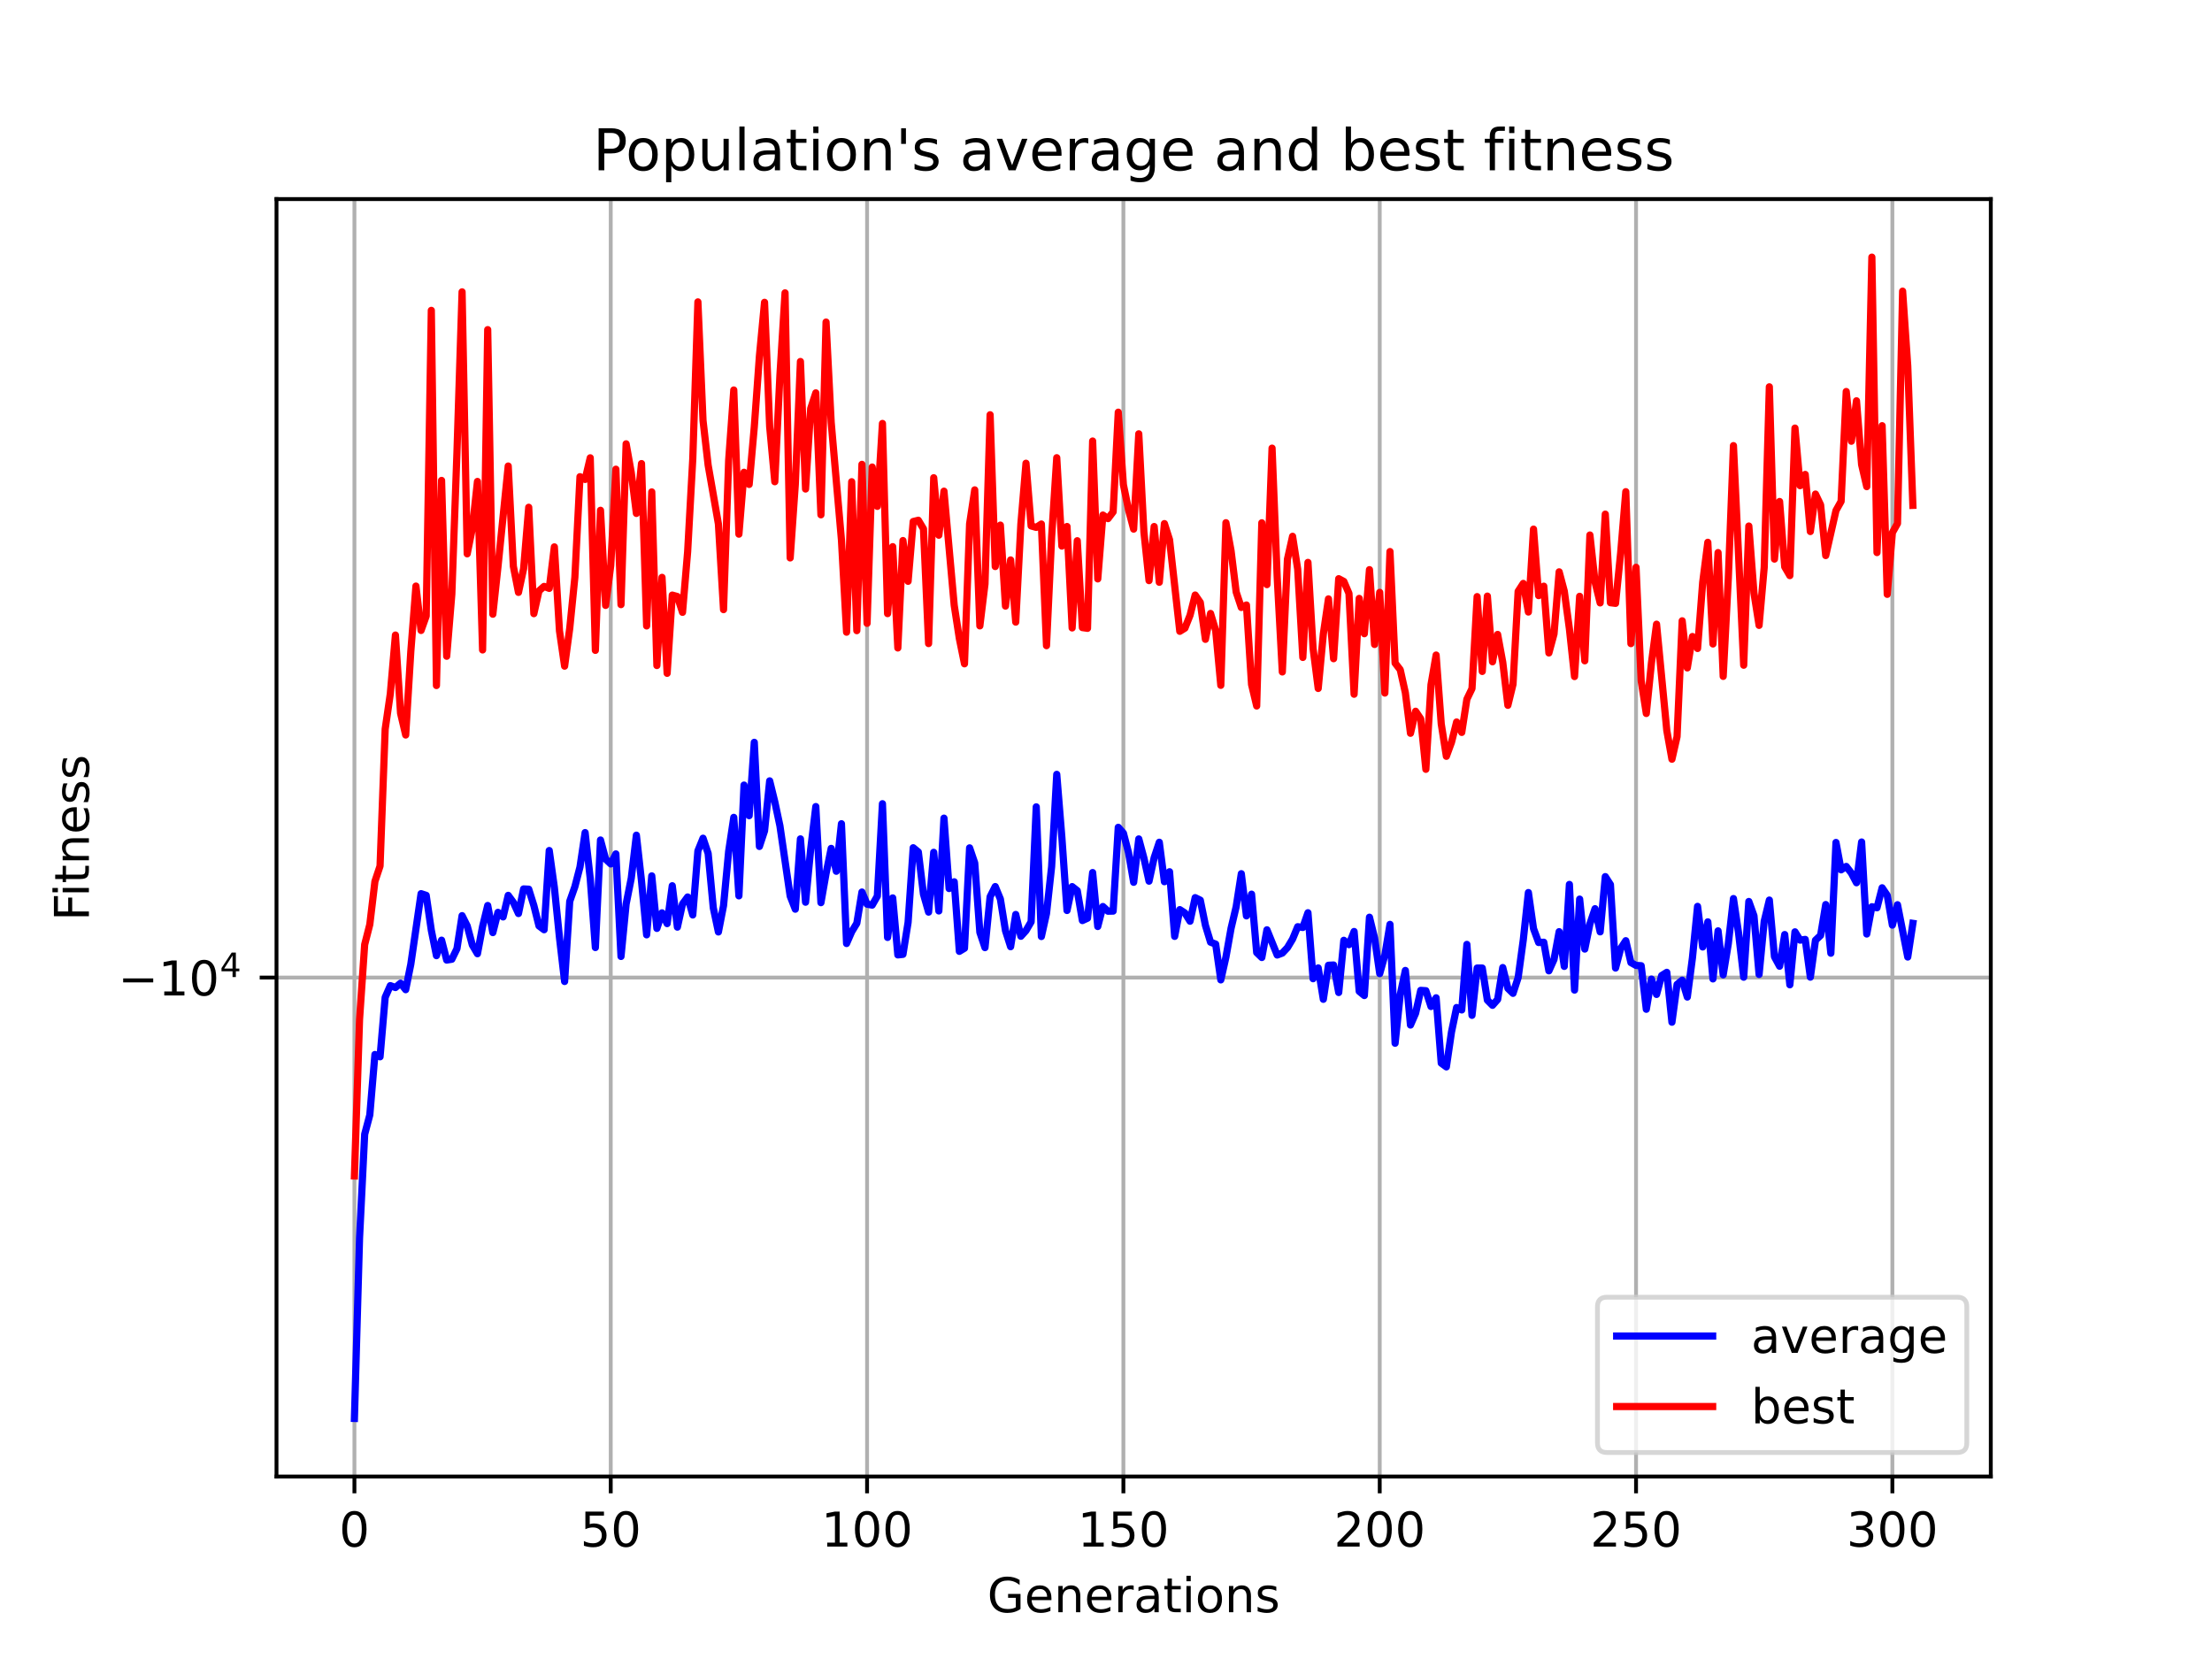 <?xml version="1.0" encoding="utf-8" standalone="no"?>
<!DOCTYPE svg PUBLIC "-//W3C//DTD SVG 1.1//EN"
  "http://www.w3.org/Graphics/SVG/1.1/DTD/svg11.dtd">
<!-- Created with matplotlib (https://matplotlib.org/) -->
<svg height="345.6pt" version="1.1" viewBox="0 0 460.8 345.6" width="460.8pt" xmlns="http://www.w3.org/2000/svg" xmlns:xlink="http://www.w3.org/1999/xlink">
 <defs>
  <style type="text/css">*{stroke-linecap:butt;stroke-linejoin:round;}</style>
 </defs>
 <g id="figure_1">
  <g id="patch_1">
   <path d="M 0 345.6 
L 460.8 345.6 
L 460.8 0 
L 0 0 
z
" style="fill:#ffffff;"/>
  </g>
  <g id="axes_1">
   <g id="patch_2">
    <path d="M 57.6 307.584 
L 414.72 307.584 
L 414.72 41.472 
L 57.6 41.472 
z
" style="fill:#ffffff;"/>
   </g>
   <g id="matplotlib.axis_1">
    <g id="xtick_1">
     <g id="line2d_1">
      <path clip-path="url(#p6bb93ca1ad)" d="M 73.833 307.584 
L 73.833 41.472 
" style="fill:none;stroke:#b0b0b0;stroke-linecap:square;stroke-width:0.8;"/>
     </g>
     <g id="line2d_2">
      <defs>
       <path d="M 0 0 
L 0 3.5 
" id="m28bc14fb57" style="stroke:#000000;stroke-width:0.8;"/>
      </defs>
      <g>
       <use style="stroke:#000000;stroke-width:0.8;" x="73.833" xlink:href="#m28bc14fb57" y="307.584"/>
      </g>
     </g>
     <g id="text_1">
      <!-- 0 -->
      <g transform="translate(70.651 322.182)scale(0.1 -0.1)">
       <defs>
        <path d="M 31.781 66.406 
Q 24.172 66.406 20.328 58.906 
Q 16.5 51.422 16.5 36.375 
Q 16.5 21.391 20.328 13.891 
Q 24.172 6.391 31.781 6.391 
Q 39.453 6.391 43.281 13.891 
Q 47.125 21.391 47.125 36.375 
Q 47.125 51.422 43.281 58.906 
Q 39.453 66.406 31.781 66.406 
z
M 31.781 74.219 
Q 44.047 74.219 50.516 64.516 
Q 56.984 54.828 56.984 36.375 
Q 56.984 17.969 50.516 8.266 
Q 44.047 -1.422 31.781 -1.422 
Q 19.531 -1.422 13.062 8.266 
Q 6.594 17.969 6.594 36.375 
Q 6.594 54.828 13.062 64.516 
Q 19.531 74.219 31.781 74.219 
z
" id="DejaVuSans-48"/>
       </defs>
       <use xlink:href="#DejaVuSans-48"/>
      </g>
     </g>
    </g>
    <g id="xtick_2">
     <g id="line2d_3">
      <path clip-path="url(#p6bb93ca1ad)" d="M 127.23 307.584 
L 127.23 41.472 
" style="fill:none;stroke:#b0b0b0;stroke-linecap:square;stroke-width:0.8;"/>
     </g>
     <g id="line2d_4">
      <g>
       <use style="stroke:#000000;stroke-width:0.8;" x="127.23" xlink:href="#m28bc14fb57" y="307.584"/>
      </g>
     </g>
     <g id="text_2">
      <!-- 50 -->
      <g transform="translate(120.867 322.182)scale(0.1 -0.1)">
       <defs>
        <path d="M 10.797 72.906 
L 49.516 72.906 
L 49.516 64.594 
L 19.828 64.594 
L 19.828 46.734 
Q 21.969 47.469 24.109 47.828 
Q 26.266 48.188 28.422 48.188 
Q 40.625 48.188 47.75 41.5 
Q 54.891 34.812 54.891 23.391 
Q 54.891 11.625 47.562 5.094 
Q 40.234 -1.422 26.906 -1.422 
Q 22.312 -1.422 17.547 -0.641 
Q 12.797 0.141 7.719 1.703 
L 7.719 11.625 
Q 12.109 9.234 16.797 8.062 
Q 21.484 6.891 26.703 6.891 
Q 35.156 6.891 40.078 11.328 
Q 45.016 15.766 45.016 23.391 
Q 45.016 31 40.078 35.438 
Q 35.156 39.891 26.703 39.891 
Q 22.75 39.891 18.812 39.016 
Q 14.891 38.141 10.797 36.281 
z
" id="DejaVuSans-53"/>
       </defs>
       <use xlink:href="#DejaVuSans-53"/>
       <use x="63.623" xlink:href="#DejaVuSans-48"/>
      </g>
     </g>
    </g>
    <g id="xtick_3">
     <g id="line2d_5">
      <path clip-path="url(#p6bb93ca1ad)" d="M 180.627 307.584 
L 180.627 41.472 
" style="fill:none;stroke:#b0b0b0;stroke-linecap:square;stroke-width:0.8;"/>
     </g>
     <g id="line2d_6">
      <g>
       <use style="stroke:#000000;stroke-width:0.8;" x="180.627" xlink:href="#m28bc14fb57" y="307.584"/>
      </g>
     </g>
     <g id="text_3">
      <!-- 100 -->
      <g transform="translate(171.083 322.182)scale(0.1 -0.1)">
       <defs>
        <path d="M 12.406 8.297 
L 28.516 8.297 
L 28.516 63.922 
L 10.984 60.406 
L 10.984 69.391 
L 28.422 72.906 
L 38.281 72.906 
L 38.281 8.297 
L 54.391 8.297 
L 54.391 0 
L 12.406 0 
z
" id="DejaVuSans-49"/>
       </defs>
       <use xlink:href="#DejaVuSans-49"/>
       <use x="63.623" xlink:href="#DejaVuSans-48"/>
       <use x="127.246" xlink:href="#DejaVuSans-48"/>
      </g>
     </g>
    </g>
    <g id="xtick_4">
     <g id="line2d_7">
      <path clip-path="url(#p6bb93ca1ad)" d="M 234.024 307.584 
L 234.024 41.472 
" style="fill:none;stroke:#b0b0b0;stroke-linecap:square;stroke-width:0.8;"/>
     </g>
     <g id="line2d_8">
      <g>
       <use style="stroke:#000000;stroke-width:0.8;" x="234.024" xlink:href="#m28bc14fb57" y="307.584"/>
      </g>
     </g>
     <g id="text_4">
      <!-- 150 -->
      <g transform="translate(224.48 322.182)scale(0.1 -0.1)">
       <use xlink:href="#DejaVuSans-49"/>
       <use x="63.623" xlink:href="#DejaVuSans-53"/>
       <use x="127.246" xlink:href="#DejaVuSans-48"/>
      </g>
     </g>
    </g>
    <g id="xtick_5">
     <g id="line2d_9">
      <path clip-path="url(#p6bb93ca1ad)" d="M 287.421 307.584 
L 287.421 41.472 
" style="fill:none;stroke:#b0b0b0;stroke-linecap:square;stroke-width:0.8;"/>
     </g>
     <g id="line2d_10">
      <g>
       <use style="stroke:#000000;stroke-width:0.8;" x="287.421" xlink:href="#m28bc14fb57" y="307.584"/>
      </g>
     </g>
     <g id="text_5">
      <!-- 200 -->
      <g transform="translate(277.877 322.182)scale(0.1 -0.1)">
       <defs>
        <path d="M 19.188 8.297 
L 53.609 8.297 
L 53.609 0 
L 7.328 0 
L 7.328 8.297 
Q 12.938 14.109 22.625 23.891 
Q 32.328 33.688 34.812 36.531 
Q 39.547 41.844 41.422 45.531 
Q 43.312 49.219 43.312 52.781 
Q 43.312 58.594 39.234 62.25 
Q 35.156 65.922 28.609 65.922 
Q 23.969 65.922 18.812 64.312 
Q 13.672 62.703 7.812 59.422 
L 7.812 69.391 
Q 13.766 71.781 18.938 73 
Q 24.125 74.219 28.422 74.219 
Q 39.75 74.219 46.484 68.547 
Q 53.219 62.891 53.219 53.422 
Q 53.219 48.922 51.531 44.891 
Q 49.859 40.875 45.406 35.406 
Q 44.188 33.984 37.641 27.219 
Q 31.109 20.453 19.188 8.297 
z
" id="DejaVuSans-50"/>
       </defs>
       <use xlink:href="#DejaVuSans-50"/>
       <use x="63.623" xlink:href="#DejaVuSans-48"/>
       <use x="127.246" xlink:href="#DejaVuSans-48"/>
      </g>
     </g>
    </g>
    <g id="xtick_6">
     <g id="line2d_11">
      <path clip-path="url(#p6bb93ca1ad)" d="M 340.818 307.584 
L 340.818 41.472 
" style="fill:none;stroke:#b0b0b0;stroke-linecap:square;stroke-width:0.8;"/>
     </g>
     <g id="line2d_12">
      <g>
       <use style="stroke:#000000;stroke-width:0.8;" x="340.818" xlink:href="#m28bc14fb57" y="307.584"/>
      </g>
     </g>
     <g id="text_6">
      <!-- 250 -->
      <g transform="translate(331.275 322.182)scale(0.1 -0.1)">
       <use xlink:href="#DejaVuSans-50"/>
       <use x="63.623" xlink:href="#DejaVuSans-53"/>
       <use x="127.246" xlink:href="#DejaVuSans-48"/>
      </g>
     </g>
    </g>
    <g id="xtick_7">
     <g id="line2d_13">
      <path clip-path="url(#p6bb93ca1ad)" d="M 394.216 307.584 
L 394.216 41.472 
" style="fill:none;stroke:#b0b0b0;stroke-linecap:square;stroke-width:0.8;"/>
     </g>
     <g id="line2d_14">
      <g>
       <use style="stroke:#000000;stroke-width:0.8;" x="394.216" xlink:href="#m28bc14fb57" y="307.584"/>
      </g>
     </g>
     <g id="text_7">
      <!-- 300 -->
      <g transform="translate(384.672 322.182)scale(0.1 -0.1)">
       <defs>
        <path d="M 40.578 39.312 
Q 47.656 37.797 51.625 33 
Q 55.609 28.219 55.609 21.188 
Q 55.609 10.406 48.188 4.484 
Q 40.766 -1.422 27.094 -1.422 
Q 22.516 -1.422 17.656 -0.516 
Q 12.797 0.391 7.625 2.203 
L 7.625 11.719 
Q 11.719 9.328 16.594 8.109 
Q 21.484 6.891 26.812 6.891 
Q 36.078 6.891 40.938 10.547 
Q 45.797 14.203 45.797 21.188 
Q 45.797 27.641 41.281 31.266 
Q 36.766 34.906 28.719 34.906 
L 20.219 34.906 
L 20.219 43.016 
L 29.109 43.016 
Q 36.375 43.016 40.234 45.922 
Q 44.094 48.828 44.094 54.297 
Q 44.094 59.906 40.109 62.906 
Q 36.141 65.922 28.719 65.922 
Q 24.656 65.922 20.016 65.031 
Q 15.375 64.156 9.812 62.312 
L 9.812 71.094 
Q 15.438 72.656 20.344 73.438 
Q 25.25 74.219 29.594 74.219 
Q 40.828 74.219 47.359 69.109 
Q 53.906 64.016 53.906 55.328 
Q 53.906 49.266 50.438 45.094 
Q 46.969 40.922 40.578 39.312 
z
" id="DejaVuSans-51"/>
       </defs>
       <use xlink:href="#DejaVuSans-51"/>
       <use x="63.623" xlink:href="#DejaVuSans-48"/>
       <use x="127.246" xlink:href="#DejaVuSans-48"/>
      </g>
     </g>
    </g>
    <g id="text_8">
     <!-- Generations -->
     <g transform="translate(205.662 335.861)scale(0.1 -0.1)">
      <defs>
       <path d="M 59.516 10.406 
L 59.516 29.984 
L 43.406 29.984 
L 43.406 38.094 
L 69.281 38.094 
L 69.281 6.781 
Q 63.578 2.734 56.688 0.656 
Q 49.812 -1.422 42 -1.422 
Q 24.906 -1.422 15.25 8.562 
Q 5.609 18.562 5.609 36.375 
Q 5.609 54.25 15.25 64.234 
Q 24.906 74.219 42 74.219 
Q 49.125 74.219 55.547 72.453 
Q 61.969 70.703 67.391 67.281 
L 67.391 56.781 
Q 61.922 61.422 55.766 63.766 
Q 49.609 66.109 42.828 66.109 
Q 29.438 66.109 22.719 58.641 
Q 16.016 51.172 16.016 36.375 
Q 16.016 21.625 22.719 14.156 
Q 29.438 6.688 42.828 6.688 
Q 48.047 6.688 52.141 7.594 
Q 56.25 8.5 59.516 10.406 
z
" id="DejaVuSans-71"/>
       <path d="M 56.203 29.594 
L 56.203 25.203 
L 14.891 25.203 
Q 15.484 15.922 20.484 11.062 
Q 25.484 6.203 34.422 6.203 
Q 39.594 6.203 44.453 7.469 
Q 49.312 8.734 54.109 11.281 
L 54.109 2.781 
Q 49.266 0.734 44.188 -0.344 
Q 39.109 -1.422 33.891 -1.422 
Q 20.797 -1.422 13.156 6.188 
Q 5.516 13.812 5.516 26.812 
Q 5.516 40.234 12.766 48.109 
Q 20.016 56 32.328 56 
Q 43.359 56 49.781 48.891 
Q 56.203 41.797 56.203 29.594 
z
M 47.219 32.234 
Q 47.125 39.594 43.094 43.984 
Q 39.062 48.391 32.422 48.391 
Q 24.906 48.391 20.391 44.141 
Q 15.875 39.891 15.188 32.172 
z
" id="DejaVuSans-101"/>
       <path d="M 54.891 33.016 
L 54.891 0 
L 45.906 0 
L 45.906 32.719 
Q 45.906 40.484 42.875 44.328 
Q 39.844 48.188 33.797 48.188 
Q 26.516 48.188 22.312 43.547 
Q 18.109 38.922 18.109 30.906 
L 18.109 0 
L 9.078 0 
L 9.078 54.688 
L 18.109 54.688 
L 18.109 46.188 
Q 21.344 51.125 25.703 53.562 
Q 30.078 56 35.797 56 
Q 45.219 56 50.047 50.172 
Q 54.891 44.344 54.891 33.016 
z
" id="DejaVuSans-110"/>
       <path d="M 41.109 46.297 
Q 39.594 47.172 37.812 47.578 
Q 36.031 48 33.891 48 
Q 26.266 48 22.188 43.047 
Q 18.109 38.094 18.109 28.812 
L 18.109 0 
L 9.078 0 
L 9.078 54.688 
L 18.109 54.688 
L 18.109 46.188 
Q 20.953 51.172 25.484 53.578 
Q 30.031 56 36.531 56 
Q 37.453 56 38.578 55.875 
Q 39.703 55.766 41.062 55.516 
z
" id="DejaVuSans-114"/>
       <path d="M 34.281 27.484 
Q 23.391 27.484 19.188 25 
Q 14.984 22.516 14.984 16.5 
Q 14.984 11.719 18.141 8.906 
Q 21.297 6.109 26.703 6.109 
Q 34.188 6.109 38.703 11.406 
Q 43.219 16.703 43.219 25.484 
L 43.219 27.484 
z
M 52.203 31.203 
L 52.203 0 
L 43.219 0 
L 43.219 8.297 
Q 40.141 3.328 35.547 0.953 
Q 30.953 -1.422 24.312 -1.422 
Q 15.922 -1.422 10.953 3.297 
Q 6 8.016 6 15.922 
Q 6 25.141 12.172 29.828 
Q 18.359 34.516 30.609 34.516 
L 43.219 34.516 
L 43.219 35.406 
Q 43.219 41.609 39.141 45 
Q 35.062 48.391 27.688 48.391 
Q 23 48.391 18.547 47.266 
Q 14.109 46.141 10.016 43.891 
L 10.016 52.203 
Q 14.938 54.109 19.578 55.047 
Q 24.219 56 28.609 56 
Q 40.484 56 46.344 49.844 
Q 52.203 43.703 52.203 31.203 
z
" id="DejaVuSans-97"/>
       <path d="M 18.312 70.219 
L 18.312 54.688 
L 36.812 54.688 
L 36.812 47.703 
L 18.312 47.703 
L 18.312 18.016 
Q 18.312 11.328 20.141 9.422 
Q 21.969 7.516 27.594 7.516 
L 36.812 7.516 
L 36.812 0 
L 27.594 0 
Q 17.188 0 13.234 3.875 
Q 9.281 7.766 9.281 18.016 
L 9.281 47.703 
L 2.688 47.703 
L 2.688 54.688 
L 9.281 54.688 
L 9.281 70.219 
z
" id="DejaVuSans-116"/>
       <path d="M 9.422 54.688 
L 18.406 54.688 
L 18.406 0 
L 9.422 0 
z
M 9.422 75.984 
L 18.406 75.984 
L 18.406 64.594 
L 9.422 64.594 
z
" id="DejaVuSans-105"/>
       <path d="M 30.609 48.391 
Q 23.391 48.391 19.188 42.75 
Q 14.984 37.109 14.984 27.297 
Q 14.984 17.484 19.156 11.844 
Q 23.344 6.203 30.609 6.203 
Q 37.797 6.203 41.984 11.859 
Q 46.188 17.531 46.188 27.297 
Q 46.188 37.016 41.984 42.703 
Q 37.797 48.391 30.609 48.391 
z
M 30.609 56 
Q 42.328 56 49.016 48.375 
Q 55.719 40.766 55.719 27.297 
Q 55.719 13.875 49.016 6.219 
Q 42.328 -1.422 30.609 -1.422 
Q 18.844 -1.422 12.172 6.219 
Q 5.516 13.875 5.516 27.297 
Q 5.516 40.766 12.172 48.375 
Q 18.844 56 30.609 56 
z
" id="DejaVuSans-111"/>
       <path d="M 44.281 53.078 
L 44.281 44.578 
Q 40.484 46.531 36.375 47.5 
Q 32.281 48.484 27.875 48.484 
Q 21.188 48.484 17.844 46.438 
Q 14.5 44.391 14.5 40.281 
Q 14.5 37.156 16.891 35.375 
Q 19.281 33.594 26.516 31.984 
L 29.594 31.297 
Q 39.156 29.25 43.188 25.516 
Q 47.219 21.781 47.219 15.094 
Q 47.219 7.469 41.188 3.016 
Q 35.156 -1.422 24.609 -1.422 
Q 20.219 -1.422 15.453 -0.562 
Q 10.688 0.297 5.422 2 
L 5.422 11.281 
Q 10.406 8.688 15.234 7.391 
Q 20.062 6.109 24.812 6.109 
Q 31.156 6.109 34.562 8.281 
Q 37.984 10.453 37.984 14.406 
Q 37.984 18.062 35.516 20.016 
Q 33.062 21.969 24.703 23.781 
L 21.578 24.516 
Q 13.234 26.266 9.516 29.906 
Q 5.812 33.547 5.812 39.891 
Q 5.812 47.609 11.281 51.797 
Q 16.75 56 26.812 56 
Q 31.781 56 36.172 55.266 
Q 40.578 54.547 44.281 53.078 
z
" id="DejaVuSans-115"/>
      </defs>
      <use xlink:href="#DejaVuSans-71"/>
      <use x="77.49" xlink:href="#DejaVuSans-101"/>
      <use x="139.014" xlink:href="#DejaVuSans-110"/>
      <use x="202.393" xlink:href="#DejaVuSans-101"/>
      <use x="263.916" xlink:href="#DejaVuSans-114"/>
      <use x="305.029" xlink:href="#DejaVuSans-97"/>
      <use x="366.309" xlink:href="#DejaVuSans-116"/>
      <use x="405.518" xlink:href="#DejaVuSans-105"/>
      <use x="433.301" xlink:href="#DejaVuSans-111"/>
      <use x="494.482" xlink:href="#DejaVuSans-110"/>
      <use x="557.861" xlink:href="#DejaVuSans-115"/>
     </g>
    </g>
   </g>
   <g id="matplotlib.axis_2">
    <g id="ytick_1">
     <g id="line2d_15">
      <path clip-path="url(#p6bb93ca1ad)" d="M 57.6 203.638 
L 414.72 203.638 
" style="fill:none;stroke:#b0b0b0;stroke-linecap:square;stroke-width:0.8;"/>
     </g>
     <g id="line2d_16">
      <defs>
       <path d="M 0 0 
L -3.5 0 
" id="mc71c6f9997" style="stroke:#000000;stroke-width:0.8;"/>
      </defs>
      <g>
       <use style="stroke:#000000;stroke-width:0.8;" x="57.6" xlink:href="#mc71c6f9997" y="203.638"/>
      </g>
     </g>
     <g id="text_9">
      <!-- $\mathdefault{-10^{4}}$ -->
      <g transform="translate(24.6 207.438)scale(0.1 -0.1)">
       <defs>
        <path d="M 10.594 35.5 
L 73.188 35.5 
L 73.188 27.203 
L 10.594 27.203 
z
" id="DejaVuSans-8722"/>
        <path d="M 37.797 64.312 
L 12.891 25.391 
L 37.797 25.391 
z
M 35.203 72.906 
L 47.609 72.906 
L 47.609 25.391 
L 58.016 25.391 
L 58.016 17.188 
L 47.609 17.188 
L 47.609 0 
L 37.797 0 
L 37.797 17.188 
L 4.891 17.188 
L 4.891 26.703 
z
" id="DejaVuSans-52"/>
       </defs>
       <use transform="translate(0 0.684)" xlink:href="#DejaVuSans-8722"/>
       <use transform="translate(83.789 0.684)" xlink:href="#DejaVuSans-49"/>
       <use transform="translate(147.412 0.684)" xlink:href="#DejaVuSans-48"/>
       <use transform="translate(211.992 38.966)scale(0.7)" xlink:href="#DejaVuSans-52"/>
      </g>
     </g>
    </g>
    <g id="text_10">
     <!-- Fitness -->
     <g transform="translate(18.52 191.845)rotate(-90)scale(0.1 -0.1)">
      <defs>
       <path d="M 9.812 72.906 
L 51.703 72.906 
L 51.703 64.594 
L 19.672 64.594 
L 19.672 43.109 
L 48.578 43.109 
L 48.578 34.812 
L 19.672 34.812 
L 19.672 0 
L 9.812 0 
z
" id="DejaVuSans-70"/>
      </defs>
      <use xlink:href="#DejaVuSans-70"/>
      <use x="50.27" xlink:href="#DejaVuSans-105"/>
      <use x="78.053" xlink:href="#DejaVuSans-116"/>
      <use x="117.262" xlink:href="#DejaVuSans-110"/>
      <use x="180.641" xlink:href="#DejaVuSans-101"/>
      <use x="242.164" xlink:href="#DejaVuSans-115"/>
      <use x="294.264" xlink:href="#DejaVuSans-115"/>
     </g>
    </g>
   </g>
   <g id="line2d_17">
    <path clip-path="url(#p6bb93ca1ad)" d="M 73.833 295.488 
L 74.901 257.876 
L 75.969 236.287 
L 77.037 232.258 
L 78.104 219.669 
L 79.172 220.147 
L 80.24 207.759 
L 81.308 205.323 
L 82.376 205.718 
L 83.444 204.814 
L 84.512 206.169 
L 85.58 200.857 
L 87.716 186.167 
L 88.784 186.515 
L 89.852 193.797 
L 90.92 199.079 
L 91.988 195.856 
L 93.056 200.001 
L 94.124 199.827 
L 95.192 197.631 
L 96.26 190.749 
L 97.327 192.885 
L 98.395 196.862 
L 99.463 198.679 
L 100.531 192.998 
L 101.599 188.632 
L 102.667 194.28 
L 103.735 190.059 
L 104.803 191.012 
L 105.871 186.521 
L 106.939 187.977 
L 108.007 190.305 
L 109.075 185.182 
L 110.143 185.234 
L 111.211 188.633 
L 112.279 192.881 
L 113.347 193.681 
L 114.415 177.182 
L 115.482 184.854 
L 116.55 195.32 
L 117.618 204.462 
L 118.686 187.766 
L 119.754 184.723 
L 120.822 180.606 
L 121.89 173.443 
L 122.958 183.031 
L 124.026 197.39 
L 125.094 174.986 
L 126.162 178.972 
L 127.23 179.971 
L 128.298 177.885 
L 129.366 199.246 
L 130.434 188.319 
L 131.502 182.948 
L 132.57 173.986 
L 133.638 183.548 
L 134.705 194.742 
L 135.773 182.462 
L 136.841 193.401 
L 137.909 190.162 
L 138.977 192.404 
L 140.045 184.519 
L 141.113 193.137 
L 142.181 188.309 
L 143.249 186.856 
L 144.317 190.602 
L 145.385 177.256 
L 146.453 174.616 
L 147.521 177.796 
L 148.589 189.113 
L 149.657 194.145 
L 150.725 188.66 
L 151.793 177.339 
L 152.86 170.273 
L 153.928 186.624 
L 154.996 163.546 
L 156.064 169.918 
L 157.132 154.643 
L 158.2 176.331 
L 159.268 173.08 
L 160.336 162.67 
L 161.404 167.025 
L 162.472 172.037 
L 164.608 186.673 
L 165.676 189.4 
L 166.744 174.755 
L 167.812 187.945 
L 168.88 176.899 
L 169.948 168.023 
L 171.016 188.042 
L 172.083 181.967 
L 173.151 176.736 
L 174.219 181.499 
L 175.287 171.6 
L 176.355 196.551 
L 177.423 194.095 
L 178.491 192.337 
L 179.559 185.826 
L 180.627 188.357 
L 181.695 188.55 
L 182.763 186.68 
L 183.831 167.43 
L 184.899 195.284 
L 185.967 187.052 
L 187.035 198.924 
L 188.103 198.808 
L 189.171 192.15 
L 190.238 176.6 
L 191.306 177.481 
L 192.374 186.272 
L 193.442 190.008 
L 194.51 177.552 
L 195.578 189.769 
L 196.646 170.436 
L 197.714 185.1 
L 198.782 183.694 
L 199.85 198.182 
L 200.918 197.541 
L 201.986 176.625 
L 203.054 179.777 
L 204.122 194.22 
L 205.19 197.407 
L 206.258 186.81 
L 207.326 184.689 
L 208.393 187.281 
L 209.461 193.881 
L 210.529 197.217 
L 211.597 190.501 
L 212.665 195.044 
L 213.733 193.863 
L 214.801 192.034 
L 215.869 168.083 
L 216.937 195.094 
L 218.005 190.302 
L 219.073 180.532 
L 220.141 161.312 
L 221.209 174.476 
L 222.277 189.672 
L 223.345 184.698 
L 224.413 185.538 
L 225.481 191.767 
L 226.549 191.277 
L 227.616 181.77 
L 228.684 193.006 
L 229.752 188.845 
L 230.82 189.823 
L 231.888 189.799 
L 232.956 172.344 
L 234.024 173.555 
L 235.092 177.621 
L 236.16 183.797 
L 237.228 174.764 
L 238.296 178.744 
L 239.364 183.564 
L 240.432 178.681 
L 241.5 175.456 
L 242.568 183.678 
L 243.636 181.601 
L 244.704 195.064 
L 245.771 189.494 
L 246.839 190.185 
L 247.907 191.908 
L 248.975 186.998 
L 250.043 187.522 
L 251.111 192.761 
L 252.179 196.271 
L 253.247 196.678 
L 254.315 204.128 
L 255.383 199.392 
L 256.451 193.39 
L 257.519 188.869 
L 258.587 182.009 
L 259.655 190.794 
L 260.723 186.271 
L 261.791 198.437 
L 262.859 199.466 
L 263.927 193.697 
L 266.062 198.947 
L 267.13 198.546 
L 268.198 197.411 
L 269.266 195.629 
L 270.334 193.05 
L 271.402 193.21 
L 272.47 190.142 
L 273.538 203.883 
L 274.606 201.635 
L 275.674 208.171 
L 276.742 201.082 
L 277.81 201.026 
L 278.878 206.757 
L 279.946 195.883 
L 281.014 196.792 
L 282.082 194.047 
L 283.149 206.514 
L 284.217 207.387 
L 285.285 191.074 
L 286.353 195.424 
L 287.421 202.825 
L 288.489 198.978 
L 289.557 192.567 
L 290.625 217.326 
L 291.693 207.201 
L 292.761 202.164 
L 293.829 213.533 
L 294.897 211.078 
L 295.965 206.311 
L 297.033 206.382 
L 298.101 209.677 
L 299.169 207.86 
L 300.237 221.465 
L 301.304 222.252 
L 302.372 214.986 
L 303.44 209.885 
L 304.508 210.391 
L 305.576 196.738 
L 306.644 211.512 
L 307.712 201.66 
L 308.78 201.661 
L 309.848 208.349 
L 310.916 209.424 
L 311.984 208.209 
L 313.052 201.561 
L 314.12 205.892 
L 315.188 206.93 
L 316.256 203.655 
L 317.324 195.807 
L 318.392 185.933 
L 319.46 193.449 
L 320.527 196.343 
L 321.595 196.284 
L 322.663 202.244 
L 323.731 199.865 
L 324.799 194.081 
L 325.867 201.317 
L 326.935 184.242 
L 328.003 206.251 
L 329.071 187.302 
L 330.139 197.71 
L 331.207 192.456 
L 332.275 189.298 
L 333.343 194.122 
L 334.411 182.616 
L 335.479 184.275 
L 336.547 201.658 
L 337.615 197.602 
L 338.682 195.965 
L 339.75 200.522 
L 340.818 201.113 
L 341.886 201.174 
L 342.954 210.247 
L 344.022 203.962 
L 345.09 207.158 
L 346.158 203.226 
L 347.226 202.556 
L 348.294 212.944 
L 349.362 205.076 
L 350.43 204.19 
L 351.498 207.702 
L 352.566 199.531 
L 353.634 188.814 
L 354.702 197.27 
L 355.77 192.04 
L 356.838 203.925 
L 357.905 193.914 
L 358.973 203.076 
L 360.041 196.573 
L 361.109 187.188 
L 362.177 194.387 
L 363.245 203.569 
L 364.313 187.797 
L 365.381 190.769 
L 366.449 202.996 
L 367.517 191.909 
L 368.585 187.501 
L 369.653 199.31 
L 370.721 201.282 
L 371.789 194.683 
L 372.857 205.151 
L 373.925 194.118 
L 374.993 195.844 
L 376.06 195.696 
L 377.128 203.56 
L 378.196 195.867 
L 379.264 194.857 
L 380.332 188.434 
L 381.4 198.572 
L 382.468 175.501 
L 383.536 181.201 
L 384.604 180.495 
L 385.672 181.876 
L 386.74 183.892 
L 387.808 175.403 
L 388.876 194.571 
L 389.944 188.888 
L 391.012 189.107 
L 392.08 184.946 
L 393.148 186.519 
L 394.216 192.716 
L 395.283 188.474 
L 397.419 199.364 
L 398.487 192.35 
L 398.487 192.35 
" style="fill:none;stroke:#0000ff;stroke-linecap:square;stroke-width:1.5;"/>
   </g>
   <g id="line2d_18">
    <path clip-path="url(#p6bb93ca1ad)" d="M 73.833 244.973 
L 74.901 212.354 
L 75.969 196.767 
L 77.037 192.582 
L 78.104 183.611 
L 79.172 180.408 
L 80.24 151.883 
L 81.308 144.527 
L 82.376 132.294 
L 83.444 148.573 
L 84.512 153.113 
L 85.58 135.709 
L 86.648 122.092 
L 87.716 131.334 
L 88.784 128.331 
L 89.852 64.657 
L 90.92 142.807 
L 91.988 100.08 
L 93.056 136.705 
L 94.124 123.782 
L 95.192 94.248 
L 96.26 60.8 
L 97.327 115.373 
L 98.395 110.056 
L 99.463 100.297 
L 100.531 135.395 
L 101.599 68.67 
L 102.667 127.952 
L 103.735 118.074 
L 105.871 97.084 
L 106.939 117.954 
L 108.007 123.406 
L 109.075 118.477 
L 110.143 105.676 
L 111.211 127.836 
L 112.279 123.091 
L 113.347 122.158 
L 114.415 122.571 
L 115.482 113.925 
L 116.55 131.426 
L 117.618 138.77 
L 118.686 130.889 
L 119.754 120.268 
L 120.822 99.303 
L 121.89 99.876 
L 122.958 95.372 
L 124.026 135.482 
L 125.094 106.303 
L 126.162 126.115 
L 127.23 117.801 
L 128.298 97.745 
L 129.366 125.953 
L 130.434 92.46 
L 131.502 98.455 
L 132.57 106.953 
L 133.638 96.574 
L 134.705 130.393 
L 135.773 102.477 
L 136.841 138.639 
L 137.909 120.277 
L 138.977 140.265 
L 140.045 123.971 
L 141.113 124.266 
L 142.181 127.559 
L 143.249 114.916 
L 144.317 95.598 
L 145.385 62.891 
L 146.453 87.614 
L 147.521 96.915 
L 149.657 109.147 
L 150.725 126.996 
L 151.793 95.903 
L 152.86 81.242 
L 153.928 111.276 
L 154.996 98.381 
L 156.064 100.919 
L 157.132 88.94 
L 158.2 74.195 
L 159.268 62.98 
L 160.336 88.879 
L 161.404 100.351 
L 162.472 78.184 
L 163.54 61.01 
L 164.608 116.226 
L 165.676 100.915 
L 166.744 75.309 
L 167.812 101.872 
L 168.88 85.115 
L 169.948 81.842 
L 171.016 107.244 
L 172.083 67.094 
L 173.151 87.993 
L 175.287 112.454 
L 176.355 131.697 
L 177.423 100.354 
L 178.491 131.376 
L 179.559 96.735 
L 180.627 129.852 
L 181.695 97.294 
L 182.763 105.481 
L 183.831 88.215 
L 184.899 127.827 
L 185.967 113.879 
L 187.035 134.981 
L 188.103 112.607 
L 189.171 121.096 
L 190.238 108.643 
L 191.306 108.38 
L 192.374 110.167 
L 193.442 134.066 
L 194.51 99.523 
L 195.578 111.495 
L 196.646 102.323 
L 198.782 126.103 
L 199.85 133.026 
L 200.918 138.285 
L 201.986 109.138 
L 203.054 102.053 
L 204.122 130.383 
L 205.19 121.641 
L 206.258 86.403 
L 207.326 118.021 
L 208.393 109.389 
L 209.461 126.257 
L 210.529 116.648 
L 211.597 129.595 
L 212.665 109.187 
L 213.733 96.506 
L 214.801 109.556 
L 215.869 109.864 
L 216.937 109.162 
L 218.005 134.503 
L 219.073 111.887 
L 220.141 95.352 
L 221.209 113.759 
L 222.277 109.678 
L 223.345 130.811 
L 224.413 112.645 
L 225.481 130.74 
L 226.549 130.891 
L 227.616 91.875 
L 228.684 120.594 
L 229.752 107.295 
L 230.82 108.036 
L 231.888 106.623 
L 232.956 85.868 
L 234.024 100.966 
L 235.092 106.2 
L 236.16 110.224 
L 237.228 90.372 
L 238.296 110.814 
L 239.364 120.95 
L 240.432 109.685 
L 241.5 121.297 
L 242.568 109.081 
L 243.636 112.438 
L 245.771 131.515 
L 246.839 130.854 
L 247.907 128.177 
L 248.975 123.956 
L 250.043 125.505 
L 251.111 133.185 
L 252.179 127.795 
L 253.247 131.328 
L 254.315 142.768 
L 255.383 108.892 
L 256.451 114.724 
L 257.519 123.338 
L 258.587 126.547 
L 259.655 126.032 
L 260.723 142.597 
L 261.791 147.07 
L 262.859 108.911 
L 263.927 121.786 
L 264.994 93.357 
L 266.062 120.198 
L 267.13 139.979 
L 268.198 116.493 
L 269.266 111.723 
L 270.334 118.587 
L 271.402 136.956 
L 272.47 117.158 
L 273.538 135.064 
L 274.606 143.417 
L 275.674 132.058 
L 276.742 124.762 
L 277.81 137.22 
L 278.878 120.553 
L 279.946 121.128 
L 281.014 123.618 
L 282.082 144.621 
L 283.149 124.66 
L 284.217 132.011 
L 285.285 118.671 
L 286.353 134.252 
L 287.421 123.399 
L 288.489 144.375 
L 289.557 114.898 
L 290.625 138.128 
L 291.693 139.511 
L 292.761 144.316 
L 293.829 152.754 
L 294.897 148.165 
L 295.965 149.761 
L 297.033 160.26 
L 298.101 142.643 
L 299.169 136.46 
L 300.237 150.809 
L 301.304 157.55 
L 302.372 154.635 
L 303.44 150.4 
L 304.508 152.576 
L 305.576 145.661 
L 306.644 143.439 
L 307.712 124.287 
L 308.78 139.872 
L 309.848 124.181 
L 310.916 137.861 
L 311.984 132.163 
L 313.052 137.965 
L 314.12 146.928 
L 315.188 142.544 
L 316.256 123.19 
L 317.324 121.535 
L 318.392 127.497 
L 319.46 110.227 
L 320.527 124.078 
L 321.595 122.11 
L 322.663 136.02 
L 323.731 132.054 
L 324.799 119.123 
L 325.867 123.139 
L 326.935 131.005 
L 328.003 140.939 
L 329.071 124.224 
L 330.139 137.659 
L 331.207 111.451 
L 332.275 121.247 
L 333.343 125.596 
L 334.411 107.105 
L 335.479 125.555 
L 336.547 125.691 
L 337.615 115.164 
L 338.682 102.428 
L 339.75 134.075 
L 340.818 118.18 
L 341.886 141.81 
L 342.954 148.63 
L 344.022 138.137 
L 345.09 130.03 
L 347.226 152.19 
L 348.294 158.156 
L 349.362 153.453 
L 350.43 129.325 
L 351.498 139.143 
L 352.566 132.6 
L 353.634 135.091 
L 354.702 121.296 
L 355.77 112.972 
L 356.838 134.148 
L 357.905 115.112 
L 358.973 140.902 
L 360.041 120.439 
L 361.109 92.835 
L 363.245 138.574 
L 364.313 109.585 
L 365.381 123.536 
L 366.449 130.276 
L 367.517 118.194 
L 368.585 80.584 
L 369.653 116.467 
L 370.721 104.473 
L 371.789 118.077 
L 372.857 119.908 
L 373.925 89.181 
L 374.993 101.172 
L 376.06 98.832 
L 377.128 110.725 
L 378.196 102.926 
L 379.264 105.169 
L 380.332 115.732 
L 382.468 106.35 
L 383.536 104.442 
L 384.604 81.56 
L 385.672 91.917 
L 386.74 83.496 
L 387.808 96.796 
L 388.876 101.375 
L 389.944 53.568 
L 391.012 115.111 
L 392.08 88.68 
L 393.148 123.81 
L 394.216 110.963 
L 395.283 109.046 
L 396.351 60.654 
L 397.419 76.25 
L 398.487 105.277 
L 398.487 105.277 
" style="fill:none;stroke:#ff0000;stroke-linecap:square;stroke-width:1.5;"/>
   </g>
   <g id="patch_3">
    <path d="M 57.6 307.584 
L 57.6 41.472 
" style="fill:none;stroke:#000000;stroke-linecap:square;stroke-linejoin:miter;stroke-width:0.8;"/>
   </g>
   <g id="patch_4">
    <path d="M 414.72 307.584 
L 414.72 41.472 
" style="fill:none;stroke:#000000;stroke-linecap:square;stroke-linejoin:miter;stroke-width:0.8;"/>
   </g>
   <g id="patch_5">
    <path d="M 57.6 307.584 
L 414.72 307.584 
" style="fill:none;stroke:#000000;stroke-linecap:square;stroke-linejoin:miter;stroke-width:0.8;"/>
   </g>
   <g id="patch_6">
    <path d="M 57.6 41.472 
L 414.72 41.472 
" style="fill:none;stroke:#000000;stroke-linecap:square;stroke-linejoin:miter;stroke-width:0.8;"/>
   </g>
   <g id="text_11">
    <!-- Population's average and best fitness -->
    <g transform="translate(123.53 35.472)scale(0.12 -0.12)">
     <defs>
      <path d="M 19.672 64.797 
L 19.672 37.406 
L 32.078 37.406 
Q 38.969 37.406 42.719 40.969 
Q 46.484 44.531 46.484 51.125 
Q 46.484 57.672 42.719 61.234 
Q 38.969 64.797 32.078 64.797 
z
M 9.812 72.906 
L 32.078 72.906 
Q 44.344 72.906 50.609 67.359 
Q 56.891 61.812 56.891 51.125 
Q 56.891 40.328 50.609 34.812 
Q 44.344 29.297 32.078 29.297 
L 19.672 29.297 
L 19.672 0 
L 9.812 0 
z
" id="DejaVuSans-80"/>
      <path d="M 18.109 8.203 
L 18.109 -20.797 
L 9.078 -20.797 
L 9.078 54.688 
L 18.109 54.688 
L 18.109 46.391 
Q 20.953 51.266 25.266 53.625 
Q 29.594 56 35.594 56 
Q 45.562 56 51.781 48.094 
Q 58.016 40.188 58.016 27.297 
Q 58.016 14.406 51.781 6.484 
Q 45.562 -1.422 35.594 -1.422 
Q 29.594 -1.422 25.266 0.953 
Q 20.953 3.328 18.109 8.203 
z
M 48.688 27.297 
Q 48.688 37.203 44.609 42.844 
Q 40.531 48.484 33.406 48.484 
Q 26.266 48.484 22.188 42.844 
Q 18.109 37.203 18.109 27.297 
Q 18.109 17.391 22.188 11.75 
Q 26.266 6.109 33.406 6.109 
Q 40.531 6.109 44.609 11.75 
Q 48.688 17.391 48.688 27.297 
z
" id="DejaVuSans-112"/>
      <path d="M 8.5 21.578 
L 8.5 54.688 
L 17.484 54.688 
L 17.484 21.922 
Q 17.484 14.156 20.5 10.266 
Q 23.531 6.391 29.594 6.391 
Q 36.859 6.391 41.078 11.031 
Q 45.312 15.672 45.312 23.688 
L 45.312 54.688 
L 54.297 54.688 
L 54.297 0 
L 45.312 0 
L 45.312 8.406 
Q 42.047 3.422 37.719 1 
Q 33.406 -1.422 27.688 -1.422 
Q 18.266 -1.422 13.375 4.438 
Q 8.5 10.297 8.5 21.578 
z
M 31.109 56 
z
" id="DejaVuSans-117"/>
      <path d="M 9.422 75.984 
L 18.406 75.984 
L 18.406 0 
L 9.422 0 
z
" id="DejaVuSans-108"/>
      <path d="M 17.922 72.906 
L 17.922 45.797 
L 9.625 45.797 
L 9.625 72.906 
z
" id="DejaVuSans-39"/>
      <path id="DejaVuSans-32"/>
      <path d="M 2.984 54.688 
L 12.5 54.688 
L 29.594 8.797 
L 46.688 54.688 
L 56.203 54.688 
L 35.688 0 
L 23.484 0 
z
" id="DejaVuSans-118"/>
      <path d="M 45.406 27.984 
Q 45.406 37.75 41.375 43.109 
Q 37.359 48.484 30.078 48.484 
Q 22.859 48.484 18.828 43.109 
Q 14.797 37.75 14.797 27.984 
Q 14.797 18.266 18.828 12.891 
Q 22.859 7.516 30.078 7.516 
Q 37.359 7.516 41.375 12.891 
Q 45.406 18.266 45.406 27.984 
z
M 54.391 6.781 
Q 54.391 -7.172 48.188 -13.984 
Q 42 -20.797 29.203 -20.797 
Q 24.469 -20.797 20.266 -20.094 
Q 16.062 -19.391 12.109 -17.922 
L 12.109 -9.188 
Q 16.062 -11.328 19.922 -12.344 
Q 23.781 -13.375 27.781 -13.375 
Q 36.625 -13.375 41.016 -8.766 
Q 45.406 -4.156 45.406 5.172 
L 45.406 9.625 
Q 42.625 4.781 38.281 2.391 
Q 33.938 0 27.875 0 
Q 17.828 0 11.672 7.656 
Q 5.516 15.328 5.516 27.984 
Q 5.516 40.672 11.672 48.328 
Q 17.828 56 27.875 56 
Q 33.938 56 38.281 53.609 
Q 42.625 51.219 45.406 46.391 
L 45.406 54.688 
L 54.391 54.688 
z
" id="DejaVuSans-103"/>
      <path d="M 45.406 46.391 
L 45.406 75.984 
L 54.391 75.984 
L 54.391 0 
L 45.406 0 
L 45.406 8.203 
Q 42.578 3.328 38.25 0.953 
Q 33.938 -1.422 27.875 -1.422 
Q 17.969 -1.422 11.734 6.484 
Q 5.516 14.406 5.516 27.297 
Q 5.516 40.188 11.734 48.094 
Q 17.969 56 27.875 56 
Q 33.938 56 38.25 53.625 
Q 42.578 51.266 45.406 46.391 
z
M 14.797 27.297 
Q 14.797 17.391 18.875 11.75 
Q 22.953 6.109 30.078 6.109 
Q 37.203 6.109 41.297 11.75 
Q 45.406 17.391 45.406 27.297 
Q 45.406 37.203 41.297 42.844 
Q 37.203 48.484 30.078 48.484 
Q 22.953 48.484 18.875 42.844 
Q 14.797 37.203 14.797 27.297 
z
" id="DejaVuSans-100"/>
      <path d="M 48.688 27.297 
Q 48.688 37.203 44.609 42.844 
Q 40.531 48.484 33.406 48.484 
Q 26.266 48.484 22.188 42.844 
Q 18.109 37.203 18.109 27.297 
Q 18.109 17.391 22.188 11.75 
Q 26.266 6.109 33.406 6.109 
Q 40.531 6.109 44.609 11.75 
Q 48.688 17.391 48.688 27.297 
z
M 18.109 46.391 
Q 20.953 51.266 25.266 53.625 
Q 29.594 56 35.594 56 
Q 45.562 56 51.781 48.094 
Q 58.016 40.188 58.016 27.297 
Q 58.016 14.406 51.781 6.484 
Q 45.562 -1.422 35.594 -1.422 
Q 29.594 -1.422 25.266 0.953 
Q 20.953 3.328 18.109 8.203 
L 18.109 0 
L 9.078 0 
L 9.078 75.984 
L 18.109 75.984 
z
" id="DejaVuSans-98"/>
      <path d="M 37.109 75.984 
L 37.109 68.5 
L 28.516 68.5 
Q 23.688 68.5 21.797 66.547 
Q 19.922 64.594 19.922 59.516 
L 19.922 54.688 
L 34.719 54.688 
L 34.719 47.703 
L 19.922 47.703 
L 19.922 0 
L 10.891 0 
L 10.891 47.703 
L 2.297 47.703 
L 2.297 54.688 
L 10.891 54.688 
L 10.891 58.5 
Q 10.891 67.625 15.141 71.797 
Q 19.391 75.984 28.609 75.984 
z
" id="DejaVuSans-102"/>
     </defs>
     <use xlink:href="#DejaVuSans-80"/>
     <use x="56.678" xlink:href="#DejaVuSans-111"/>
     <use x="117.859" xlink:href="#DejaVuSans-112"/>
     <use x="181.336" xlink:href="#DejaVuSans-117"/>
     <use x="244.715" xlink:href="#DejaVuSans-108"/>
     <use x="272.498" xlink:href="#DejaVuSans-97"/>
     <use x="333.777" xlink:href="#DejaVuSans-116"/>
     <use x="372.986" xlink:href="#DejaVuSans-105"/>
     <use x="400.77" xlink:href="#DejaVuSans-111"/>
     <use x="461.951" xlink:href="#DejaVuSans-110"/>
     <use x="525.33" xlink:href="#DejaVuSans-39"/>
     <use x="552.82" xlink:href="#DejaVuSans-115"/>
     <use x="604.92" xlink:href="#DejaVuSans-32"/>
     <use x="636.707" xlink:href="#DejaVuSans-97"/>
     <use x="697.986" xlink:href="#DejaVuSans-118"/>
     <use x="757.166" xlink:href="#DejaVuSans-101"/>
     <use x="818.689" xlink:href="#DejaVuSans-114"/>
     <use x="859.803" xlink:href="#DejaVuSans-97"/>
     <use x="921.082" xlink:href="#DejaVuSans-103"/>
     <use x="984.559" xlink:href="#DejaVuSans-101"/>
     <use x="1046.082" xlink:href="#DejaVuSans-32"/>
     <use x="1077.869" xlink:href="#DejaVuSans-97"/>
     <use x="1139.148" xlink:href="#DejaVuSans-110"/>
     <use x="1202.527" xlink:href="#DejaVuSans-100"/>
     <use x="1266.004" xlink:href="#DejaVuSans-32"/>
     <use x="1297.791" xlink:href="#DejaVuSans-98"/>
     <use x="1361.268" xlink:href="#DejaVuSans-101"/>
     <use x="1422.791" xlink:href="#DejaVuSans-115"/>
     <use x="1474.891" xlink:href="#DejaVuSans-116"/>
     <use x="1514.1" xlink:href="#DejaVuSans-32"/>
     <use x="1545.887" xlink:href="#DejaVuSans-102"/>
     <use x="1581.092" xlink:href="#DejaVuSans-105"/>
     <use x="1608.875" xlink:href="#DejaVuSans-116"/>
     <use x="1648.084" xlink:href="#DejaVuSans-110"/>
     <use x="1711.463" xlink:href="#DejaVuSans-101"/>
     <use x="1772.986" xlink:href="#DejaVuSans-115"/>
     <use x="1825.086" xlink:href="#DejaVuSans-115"/>
    </g>
   </g>
   <g id="legend_1">
    <g id="patch_7">
     <path d="M 334.779 302.584 
L 407.72 302.584 
Q 409.72 302.584 409.72 300.584 
L 409.72 272.228 
Q 409.72 270.228 407.72 270.228 
L 334.779 270.228 
Q 332.779 270.228 332.779 272.228 
L 332.779 300.584 
Q 332.779 302.584 334.779 302.584 
z
" style="fill:#ffffff;opacity:0.8;stroke:#cccccc;stroke-linejoin:miter;"/>
    </g>
    <g id="line2d_19">
     <path d="M 336.779 278.326 
L 356.779 278.326 
" style="fill:none;stroke:#0000ff;stroke-linecap:square;stroke-width:1.5;"/>
    </g>
    <g id="line2d_20"/>
    <g id="text_12">
     <!-- average -->
     <g transform="translate(364.779 281.826)scale(0.1 -0.1)">
      <use xlink:href="#DejaVuSans-97"/>
      <use x="61.279" xlink:href="#DejaVuSans-118"/>
      <use x="120.459" xlink:href="#DejaVuSans-101"/>
      <use x="181.982" xlink:href="#DejaVuSans-114"/>
      <use x="223.096" xlink:href="#DejaVuSans-97"/>
      <use x="284.375" xlink:href="#DejaVuSans-103"/>
      <use x="347.852" xlink:href="#DejaVuSans-101"/>
     </g>
    </g>
    <g id="line2d_21">
     <path d="M 336.779 293.004 
L 356.779 293.004 
" style="fill:none;stroke:#ff0000;stroke-linecap:square;stroke-width:1.5;"/>
    </g>
    <g id="line2d_22"/>
    <g id="text_13">
     <!-- best -->
     <g transform="translate(364.779 296.504)scale(0.1 -0.1)">
      <use xlink:href="#DejaVuSans-98"/>
      <use x="63.477" xlink:href="#DejaVuSans-101"/>
      <use x="125" xlink:href="#DejaVuSans-115"/>
      <use x="177.1" xlink:href="#DejaVuSans-116"/>
     </g>
    </g>
   </g>
  </g>
 </g>
 <defs>
  <clipPath id="p6bb93ca1ad">
   <rect height="266.112" width="357.12" x="57.6" y="41.472"/>
  </clipPath>
 </defs>
</svg>

